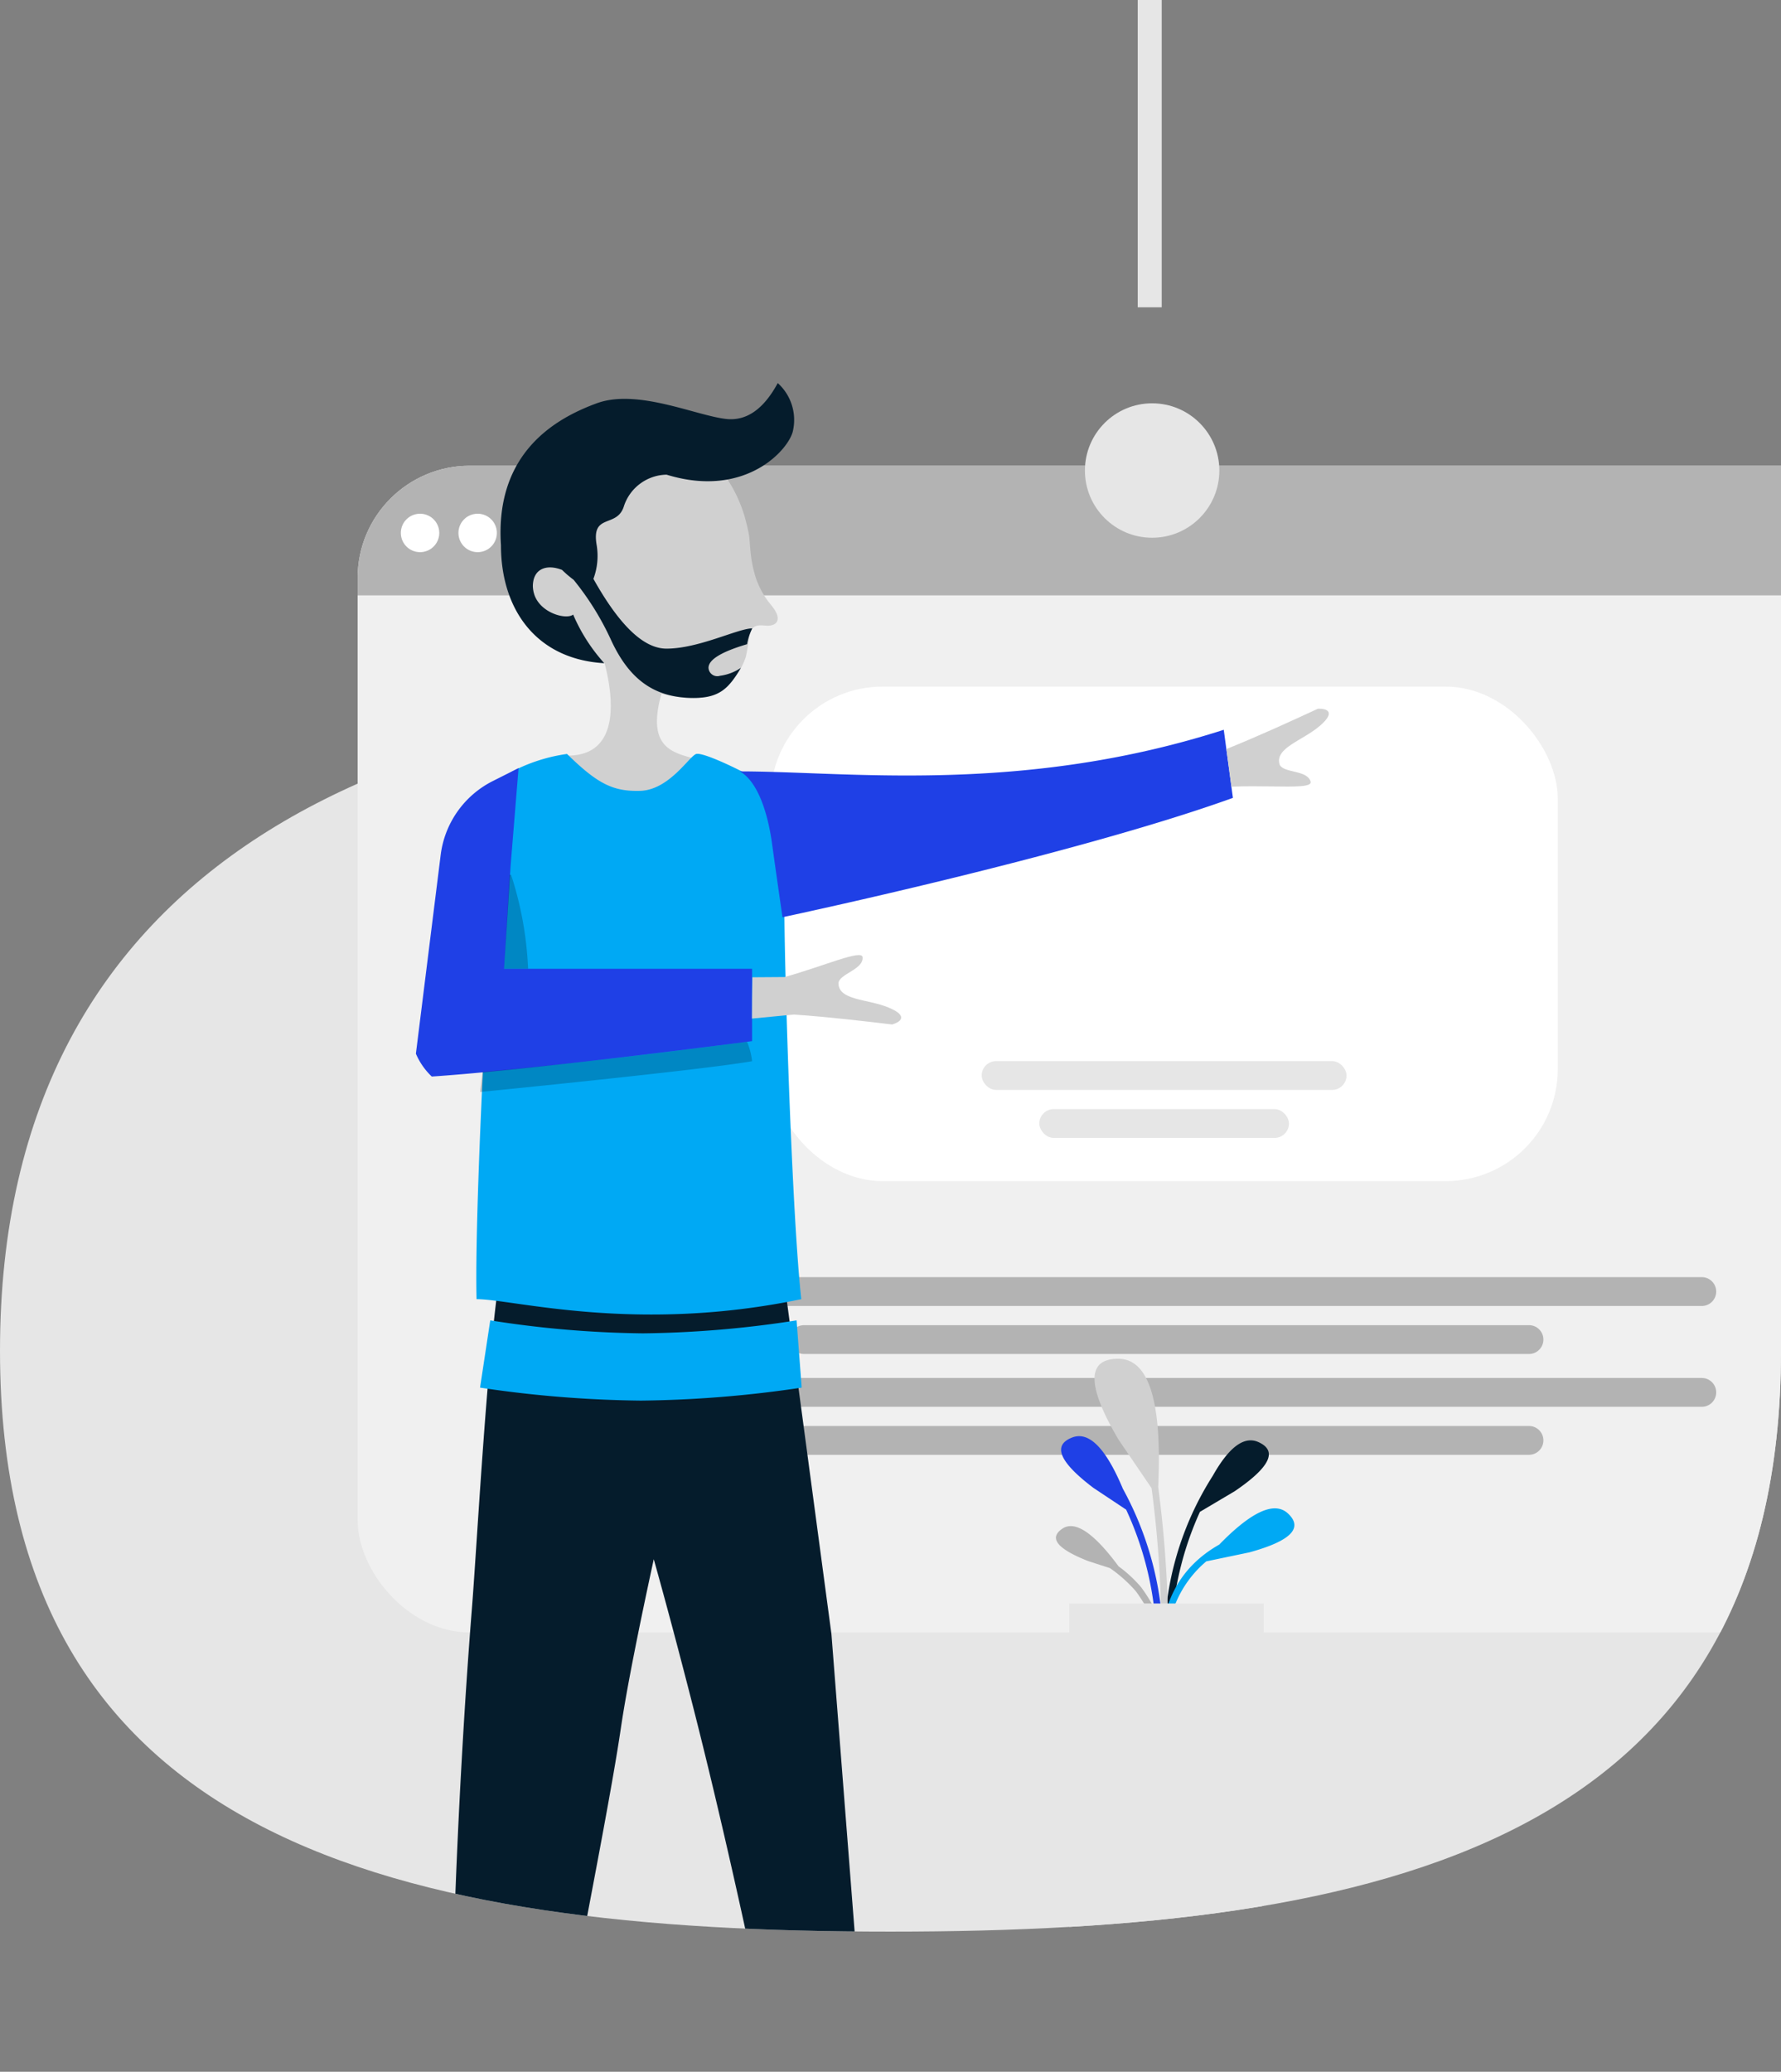 <svg xmlns="http://www.w3.org/2000/svg" xmlns:xlink="http://www.w3.org/1999/xlink" width="127.117" height="147.844" viewBox="0 0 127.117 147.844">
  <rect x="0" y="0" width="127.117" height="147.844" fill="#808080" stroke="none"/>
  <defs>
    <clipPath id="clip-path">
      <path id="Background08Mask" d="M63.559,137.845c-35.1,0-63.559-6.3-63.559-41.46C0,88.443,2.26,0,2.26,0H127.117V96.385C127.117,131.546,98.661,137.845,63.559,137.845Z" transform="translate(0 0)" fill="none"/>
    </clipPath>
    <clipPath id="clip-path-2">
      <rect width="65.161" height="139.183" fill="none"/>
    </clipPath>
    <clipPath id="clip-path-3">
      <rect width="20.977" height="33.717" fill="none"/>
    </clipPath>
    <clipPath id="clip-path-4">
      <rect width="45.03" height="76.407" fill="none"/>
    </clipPath>
    <clipPath id="clip-path-5">
      <rect width="19.675" height="7.71" fill="none"/>
    </clipPath>
    <clipPath id="clip-path-7">
      <rect width="65.161" height="43.863" fill="none"/>
    </clipPath>
    <clipPath id="clip-path-8">
      <rect width="11.65" height="64.415" fill="none"/>
    </clipPath>
  </defs>
  <g id="Background08" transform="translate(0 40)">
    <path id="Background08Mask-2" data-name="Background08Mask" d="M63.559,137.845c-35.1,0-63.559-6.3-63.559-41.46C0,88.443,2.26,0,2.26,0H127.117V96.385C127.117,131.546,98.661,137.845,63.559,137.845Z" transform="translate(0 0)" fill="none"/>
    <g id="Background08-2" data-name="Background08" transform="translate(0 -40)" clip-path="url(#clip-path)">
      <path id="Background08-3" data-name="Background08" d="M127.117,47.151c0,35.161-28.456,41.46-63.559,41.46S0,82.312,0,47.151,28.456,0,63.559,0s63.559,11.99,63.559,47.151" transform="translate(0 49.234)" fill="#e6e6e6"/>
      <g id="Objects_InterfaceModule_Module_02" data-name="Objects/InterfaceModule/Module 02" transform="translate(25.526 33.236)">
        <rect id="Objects_InterfaceModule_Module_02_background" data-name="Objects/InterfaceModule/Module 02 background" width="78.121" height="56.535" transform="translate(18.331 13.363)" fill="rgba(0,0,0,0)"/>
        <g id="Web">
          <rect id="Container" width="114.782" height="83.26" rx="8" fill="#f0f0f0"/>
          <rect id="Background" width="56.192" height="35.291" rx="8" transform="translate(29.467 15.761)" fill="#fff"/>
          <g id="Profile_Info" data-name="Profile Info" transform="translate(44.542 42.487)">
            <rect id="Name" width="26.04" height="2.056" rx="1.028" fill="#e6e6e6"/>
            <rect id="Name-2" data-name="Name" width="17.817" height="2.056" rx="1.028" transform="translate(4.112 3.426)" fill="#e6e6e6"/>
          </g>
          <path id="Combined_Shape" data-name="Combined Shape" d="M13.705,12.677a1.028,1.028,0,0,1,0-2.056H65.444a1.028,1.028,0,0,1,0,2.056ZM1.028,9.251a1.028,1.028,0,1,1,0-2.056h76.75a1.028,1.028,0,1,1,0,2.056ZM13.705,5.482a1.028,1.028,0,0,1,0-2.056H65.444a1.028,1.028,0,0,1,0,2.056ZM1.028,2.056A1.028,1.028,0,0,1,1.028,0h76.75a1.028,1.028,0,1,1,0,2.056Z" transform="translate(18.16 57.905)" fill="#b3b3b3"/>
          <path id="Character_Header" data-name="Character/Header" d="M8,0h98.782a8,8,0,0,1,8,8V9.251a0,0,0,0,1,0,0H0a0,0,0,0,1,0,0V8A8,8,0,0,1,8,0Z" fill="#b3b3b3"/>
          <path id="Buttons" d="M8.223,1.37a1.371,1.371,0,1,1,1.37,1.371A1.371,1.371,0,0,1,8.223,1.37Zm-4.112,0A1.371,1.371,0,1,1,5.482,2.741,1.371,1.371,0,0,1,4.112,1.37ZM0,1.37A1.371,1.371,0,1,1,1.37,2.741,1.371,1.371,0,0,1,0,1.37Z" transform="translate(3.084 3.426)" fill="#fff"/>
        </g>
      </g>
      <g id="Character__Full_Character_Male_7" data-name="Character/_Full Character/Male 7" transform="translate(29.684 27.337)" clip-path="url(#clip-path-2)">
        <g id="Character_Head_Female_Bun" data-name="Character/Head/Female/Bun" transform="translate(6.04)" clip-path="url(#clip-path-3)">
          <path id="Face" d="M6.735,29.467c-2.994-.2-3.332-1.03-4.207-2.366s-.051-4.7-.051-4.7c3.86,0,3.235-4.327,2.642-6.6a9.054,9.054,0,0,1-2.248-3.465c-.655.62-1.979-.216-2.452-.826a2.027,2.027,0,0,1-.4-1.489,1.279,1.279,0,0,1,.472-.885,1.305,1.305,0,0,1,.937-.182,2.121,2.121,0,0,1,.622.187C1.331,6.823.588,1.657,7.491.175c6.351-1.363,7.755,5.666,7.755,5.666a8.787,8.787,0,0,1,.2.941c.033.328.049.658.083.986A8.992,8.992,0,0,0,15.91,9.7a6.059,6.059,0,0,0,.825,1.609c.26.362.868.951.715,1.458-.092.3-.485.388-.8.359-.677-.06-1.023-.027-1.2.694a13.914,13.914,0,0,1-.252,1.545,5.192,5.192,0,0,1-.944,1.669,4.047,4.047,0,0,1-3.609,1.216,11.255,11.255,0,0,1-1.468-.263c-1.518,5.427,2.815,3.891,4.065,5.49.14,1.3.36,3.615-.688,4.792-.828.93-2.109,1.263-4.088,1.263C7.938,29.532,7.363,29.509,6.735,29.467Z" transform="translate(2.308 4.185)" fill="#d0d0d0"/>
          <path id="Hair" d="M6.63,13.971c2.121,3.791,3.831,4.98,5.217,4.98,2.306,0,5.107-1.444,6.119-1.444a4.225,4.225,0,0,0-.368,1.127q-2.753.813-2.753,1.688a.628.628,0,0,0,.823.565,3.442,3.442,0,0,0,1.488-.565c-.842,1.42-1.488,2.149-3.36,2.149-2.75,0-4.576-1.247-5.91-4.141a19.975,19.975,0,0,0-2.67-4.292,7.849,7.849,0,0,1-.83-.71c-1.2-.453-2.078,0-2.078,1.167.039,1.81,2.344,2.459,2.877,2.025a12.428,12.428,0,0,0,2.223,3.471C2.518,19.711.031,16.118.031,11.572-.409,4.939,3.969,2.508,6.864,1.444s7.042.863,9.223,1.115q2.181.252,3.7-2.558a3.537,3.537,0,0,1,1.093,3.366c-.225,1.3-3.348,4.921-9.029,3.169A3.269,3.269,0,0,0,8.818,8.752c-.477,1.647-2.363.472-1.954,2.82a4.692,4.692,0,0,1-.234,2.4Z" fill="#051c2c"/>
        </g>
        <g id="Character_Legs_Standing_Pants" data-name="Character/Legs/Standing/Pants" transform="translate(1.839 62.775)" clip-path="url(#clip-path-4)">
          <g id="Shoe" transform="translate(25.355 68.697)" clip-path="url(#clip-path-5)">
            <path id="Skin" d="M0,1.277.131.515,4.049,0l.956,2.528L.131,2Z" transform="translate(1.307)" fill="#d0d0d0"/>
            <path id="shoe-2" data-name="shoe" d="M1.538.026A.685.685,0,0,0,.815.595l-.7,4.14A1.22,1.22,0,0,0,0,4.8,5.559,5.559,0,0,0,.5,6.8H19.6s.522-2.468-1.1-2.666L12.48,2.7A24.69,24.69,0,0,1,7.926,1.126L6.243.353Z" transform="translate(-0.002 0.9)" fill="#f0f0f0"/>
          </g>
          <g id="Shoe_Copy" data-name="Shoe Copy" transform="translate(0 68.697)" clip-path="url(#clip-path-5)">
            <path id="Skin-2" data-name="Skin" d="M0,1.277.131.515,4.049,0l.956,2.528L.131,2Z" transform="translate(1.307)" fill="#d0d0d0"/>
            <path id="shoe-3" data-name="shoe" d="M1.538.026A.685.685,0,0,0,.815.595l-.7,4.14A1.22,1.22,0,0,0,0,4.8,5.559,5.559,0,0,0,.5,6.8H19.6s.522-2.468-1.1-2.666L12.48,2.7A24.69,24.69,0,0,1,7.926,1.126L6.243.353Z" transform="translate(-0.002 0.9)" fill="#f0f0f0"/>
          </g>
          <path id="Pants" d="M2.932,69.9c-.953-.008-1.907-.015-2.649,0a5.775,5.775,0,0,0,0-.827C-.5,57.917.479,37.122,1.472,24.7,1.852,19.941,2.612,5.475,3.605,0H23.589l3.546,26.5,3.359,43.082s-2.493-.018-5.042,0c0,0-3.809-20.811-8.339-38.469q-1.429-5.573-2.659-9.955c-1.038,4.781-1.931,9.213-2.352,12.077C10.982,40.863,6.826,60.51,5.581,69.9c-.313.007-.665.009-1.038.009C4.033,69.905,3.482,69.9,2.932,69.9Z" transform="translate(0.685)" fill="#051c2c"/>
          <path id="Belt" d="M.729,0a74.076,74.076,0,0,0,10.9.927A75.409,75.409,0,0,0,22.592,0l.364,4.8a82.5,82.5,0,0,1-11.478.927A82.5,82.5,0,0,1,0,4.8Z" transform="translate(2.74 4.112)" fill="#00a9f4"/>
        </g>
        <g id="Character_Body_Standing_2_Shirts_Long_Sleeve" data-name="Character/Body/Standing/2 Shirts Long Sleeve" transform="translate(0 23.239)" clip-path="url(#clip-path-7)">
          <path id="Shirt" d="M21.211,9.431c0-2.324-.155-2.955-.263-5.028a3.594,3.594,0,0,0-1.985-2.7c-.517-.349-3.882-1.832-4.538-1.7-.464.094-1.825,2.768-4,2.853C8.535,2.99,7.389,2.425,5.192.492a12.007,12.007,0,0,0-3.87,1.471c-1.015.753-.849.975-1,1.428A11.3,11.3,0,0,0,.145,7.94c.414,4.9.235,8.676.235,13.694s.087,14,.4,18.049c2.623-.137,11.447,1.873,23.146-1.213C22.868,32.079,21.211,11.755,21.211,9.431Z" transform="translate(5.627 2.465) rotate(3)" fill="#00a9f4"/>
          <path id="Coat" d="M0,23.114,1.769,8.931a6.853,6.853,0,0,1,3.72-5.273l1.839-.925L6.76,9.7l-.467,7.356h17.7v5.162S8.421,24.261,1.133,24.744A4.9,4.9,0,0,1,0,23.114ZM25.417,8.107c-.281-2.056-.98-4.4-2.294-5.139,1.6,0,3.424.072,5.448.147,7.476.278,17.656.556,29.09-3.115l.653,4.858c-11.456,4.134-32.149,8.518-32.149,8.518S25.7,10.163,25.417,8.107Z" transform="translate(0 1.504)" fill="#1f40e6"/>
          <path id="Arms" d="M3,21.824l-3,.288c.008-1.291.009-2.023.029-2.949l2.308-.016c2.894-.814,5.518-1.994,5.561-1.408.065.879-1.672,1.178-1.724,1.848.019,1.246,2.065,1.109,3.581,1.74s.76,1.064.245,1.205C7.923,22.289,5.605,22.007,3,21.824ZM33.861,2.879c2.419-.978,4.63-2,6.53-2.877.533-.025,1.386.153.139,1.222S37.3,2.794,37.662,3.985c.257.622,2,.369,2.211,1.225.093.379-1.108.357-2.8.335-.857-.011-1.841-.023-2.849.018Z" transform="translate(23.986 0)" fill="#d0d0d0"/>
          <path id="Shade" d="M0,15.5H0c.082-.63.136-1.073.176-1.437,4.631-.4,10.983-1.117,18.88-2.142a4.967,4.967,0,0,1,.358,1.381C15.992,13.92.16,15.483,0,15.5Zm3.427-8.8H1.712L2.1,0h.113A25.026,25.026,0,0,1,3.427,6.694Z" transform="translate(4.581 11.851)" fill="rgba(0,0,0,0.2)"/>
        </g>
      </g>
      <g id="Objects_Plants_Plant4" data-name="Objects/Plants/ Plant4" transform="translate(70.583 96.965)">
        <rect id="Objects_Plants_Plant4_background" data-name="Objects/Plants/ Plant4 background" width="25.355" height="66.555" transform="translate(0 0.944)" fill="rgba(0,0,0,0)"/>
        <path id="Leaf_1" data-name="Leaf 1" d="M4.415,3.765A23.4,23.4,0,0,1,7.287,15.387H6.809A23.319,23.319,0,0,0,4.643,5.246L2.3,3.688Q-1.345.927.788.1q1.8-.7,3.627,3.668Z" transform="translate(5.151 5.52)" fill="#1f40e6"/>
        <path id="Leaf_2" data-name="Leaf 2" d="M2.53,5.1A22.951,22.951,0,0,0,.478,15.085H0A22.024,22.024,0,0,1,3.443,2.534Q5.184-.561,6.707.124q2.086.939-1.7,3.508L2.53,5.1Z" transform="translate(12.531 5.823)" fill="#051c2c"/>
        <path id="Leaf_3" data-name="Leaf 3" d="M3.246,3.781A7.808,7.808,0,0,0,.478,10.232H0C0,6.717,1.394,4.159,4.168,2.586Q7.641-.977,9.078.369,10.74,1.927,6.315,3.141l-3.069.641Z" transform="translate(12.27 10.675)" fill="#00a9f4"/>
        <path id="Leaf_4" data-name="Leaf 4" d="M4.474,2.876a9.266,9.266,0,0,1,1.6,1.482A10.831,10.831,0,0,1,8.21,11.22H7.732A10.374,10.374,0,0,0,5.7,4.647,10.038,10.038,0,0,0,3.855,3l-1.55-.5Q-1,1.2.435.2q1.359-.951,4.04,2.679Z" transform="translate(4.784 11.939)" fill="#b3b3b3"/>
        <path id="Leaf_5" data-name="Leaf 5" d="M4.544,9.152a80.428,80.428,0,0,1,.7,11.755H4.761A80.1,80.1,0,0,0,4.072,9.234L1.725,5.788Q-1.71-.015,1.7,0,4.974.014,4.544,9.152Z" transform="translate(7.538 0)" fill="#d0d0d0"/>
        <path id="Vase" d="M0,0H13.873a0,0,0,0,1,0,0V43.1a6.937,6.937,0,0,1-6.937,6.937h0A6.937,6.937,0,0,1,0,43.1V0A0,0,0,0,1,0,0Z" transform="translate(5.741 17.465)" fill="#e6e6e6"/>
      </g>
      <g id="Objects_Lamp_Roof_Lamp" data-name="Objects/Lamp/Roof Lamp" transform="translate(76.407 -26.04)" clip-path="url(#clip-path-8)">
        <circle id="Lamp" cx="4.797" cy="4.797" r="4.797" transform="translate(1.028 54.821)" fill="#e6e6e6"/>
        <rect id="Wire" width="1.713" height="47.969" transform="translate(4.797)" fill="#e6e6e6"/>
        <path id="Lamp_Cover" data-name="Lamp Cover" d="M0,0H11.65l-.408,2.445A4.454,4.454,0,0,1,6.848,6.167H4.8A4.454,4.454,0,0,1,.408,2.445Z" fill="#b3b3b3"/>
      </g>
    </g>
  </g>
</svg>
